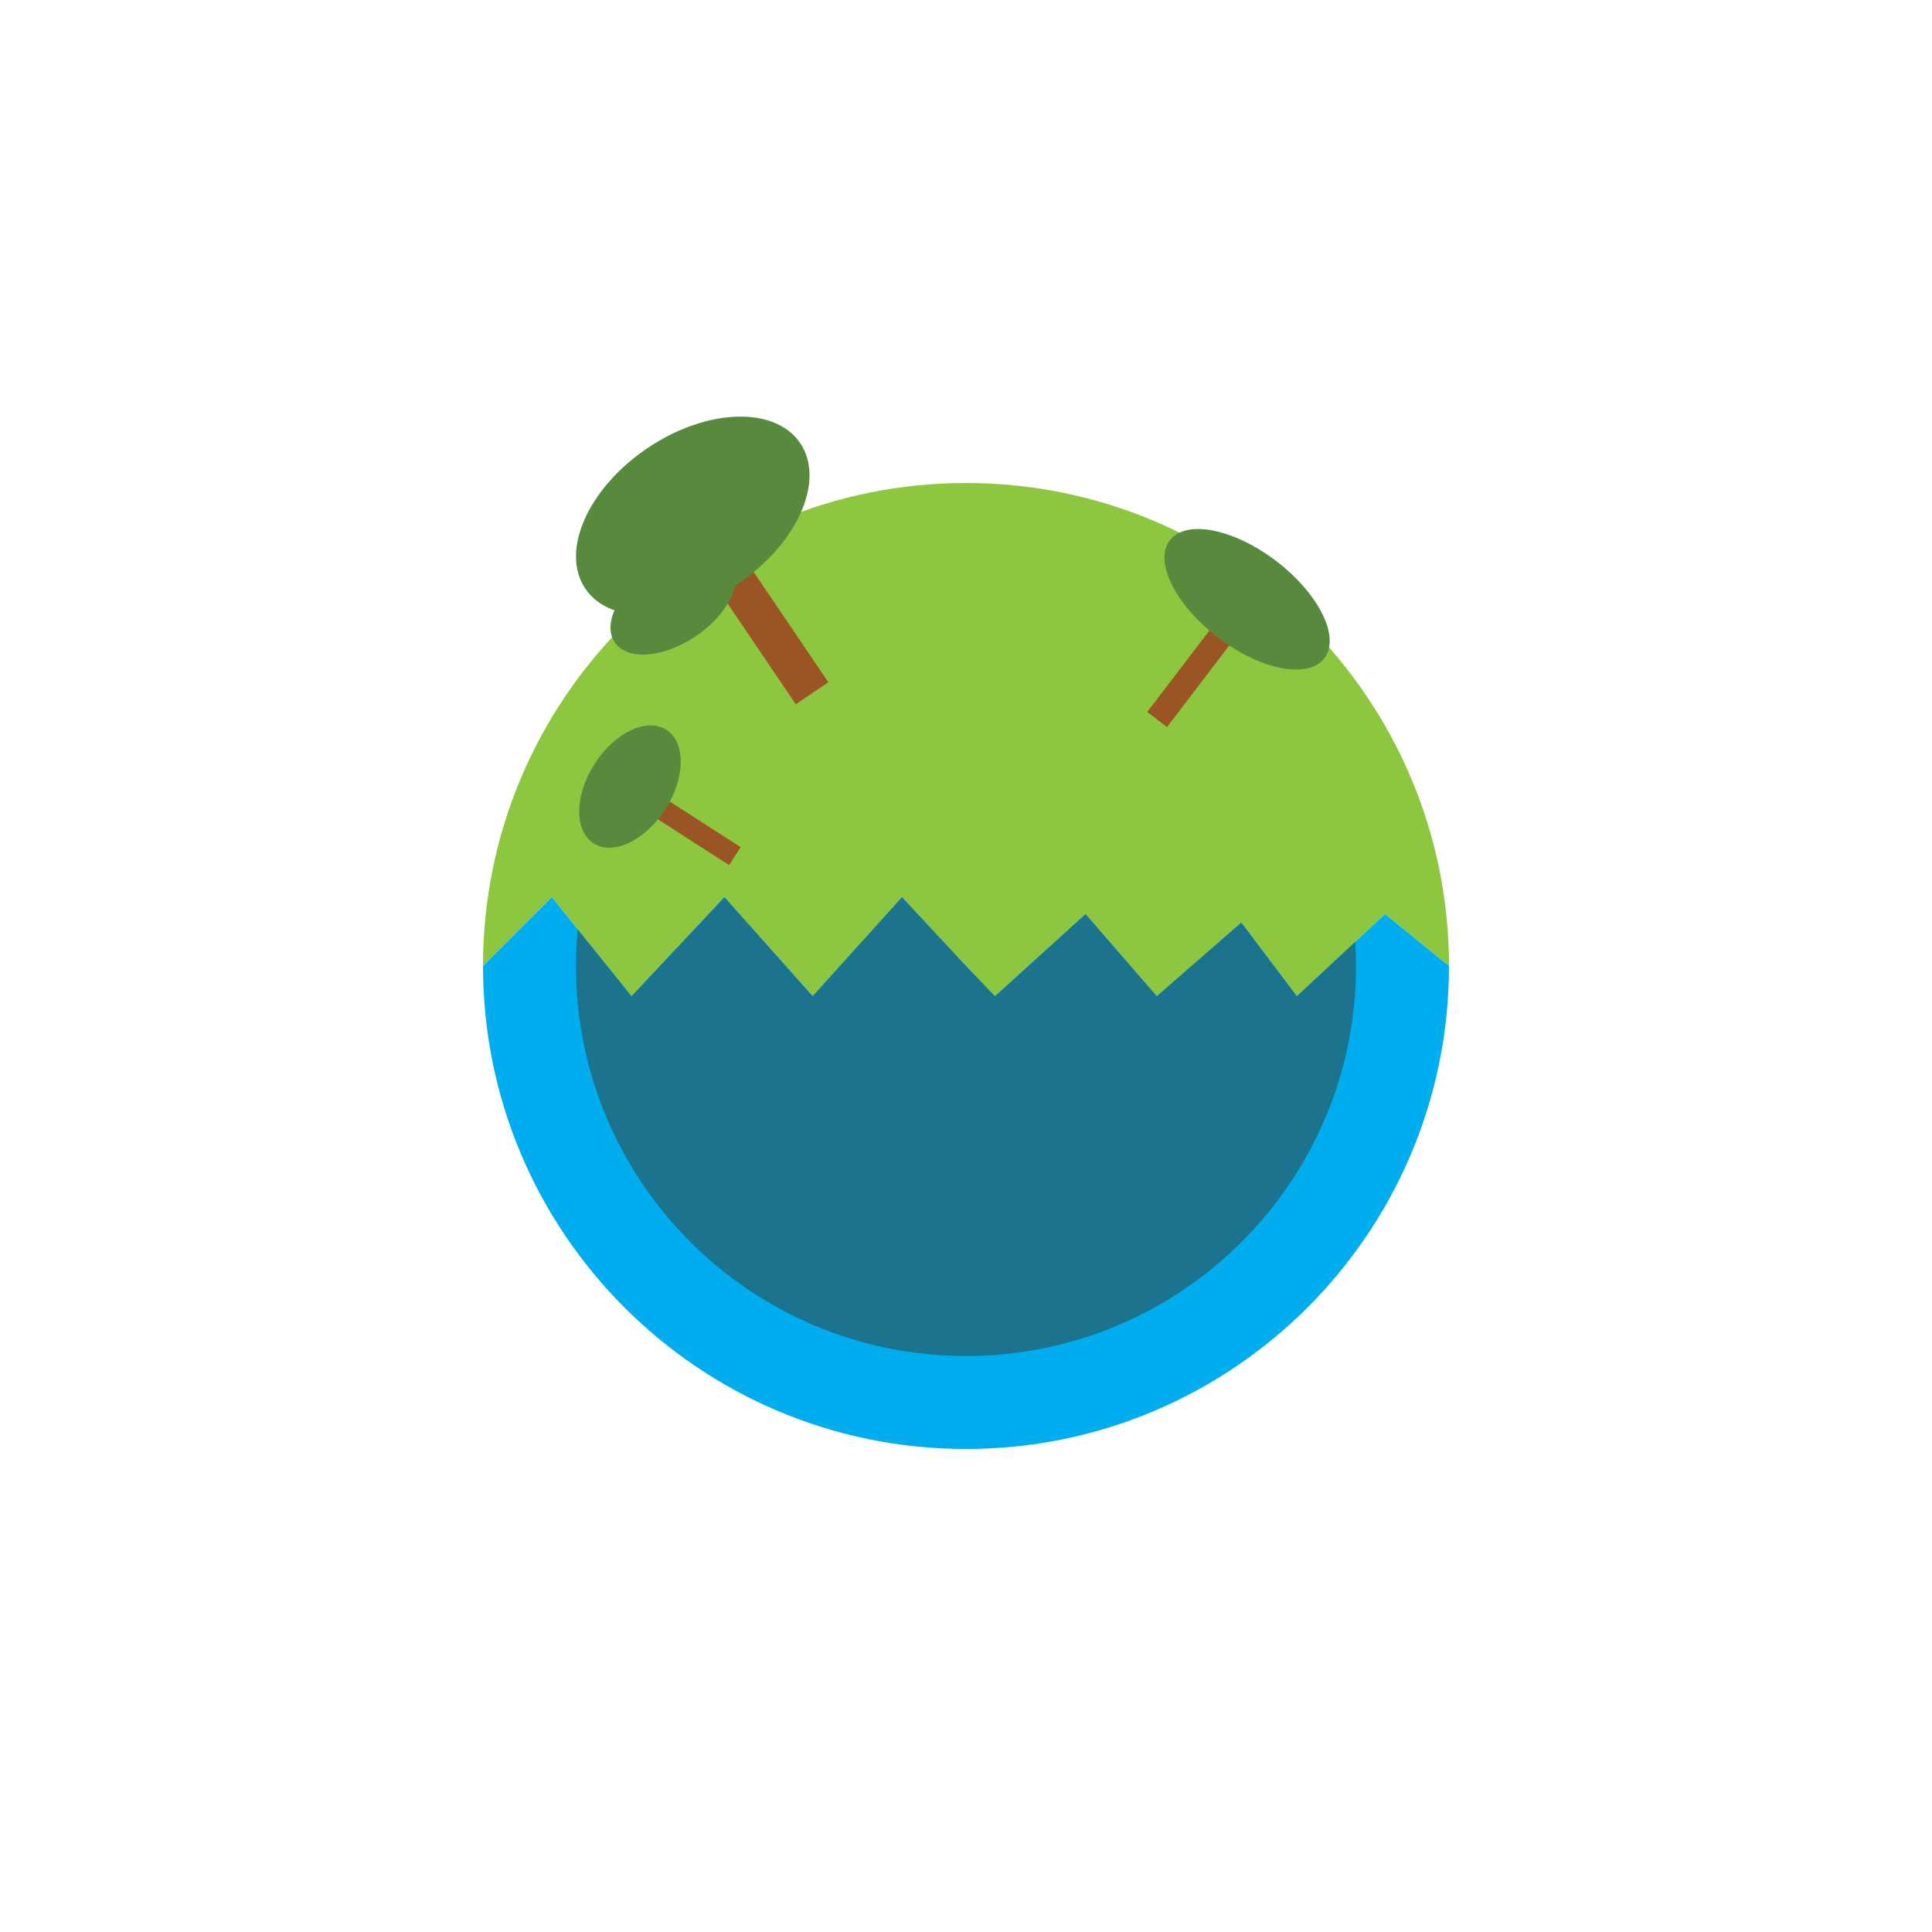 <?xml version="1.0" encoding="utf-8"?>
<!-- Generator: Adobe Illustrator 15.0.0, SVG Export Plug-In . SVG Version: 6.00 Build 0)  -->
<!DOCTYPE svg PUBLIC "-//W3C//DTD SVG 1.1//EN" "http://www.w3.org/Graphics/SVG/1.1/DTD/svg11.dtd">
<svg version="1.1" xmlns="http://www.w3.org/2000/svg" xmlns:xlink="http://www.w3.org/1999/xlink" x="0px" y="0px" width="200px"
	 height="200px" viewBox="0 0 200 200" enable-background="new 0 0 200 200" xml:space="preserve">
<g id="Quarter_1_" display="none">
	<path display="inline" fill="#ED1C24" d="M-50-100l4.875,7L-50-87.745l-4.75,5.12l4.75,3.084l4.875,3.166L-50-70.36l-4.75,5.86
		l4.75,3.393l4.875,3.482L-50-50l3,3.125L-43.554-50l5.929-5.375L-32.961-50l2.711,3.125L-26.664-50l5.164-4.5l3.394,4.5
		l2.356,3.125L-12.396-50l5.771-5.375L0-50C0-77.614-22.386-100-50-100z"/>
	<path display="inline" fill="#00AEEF" d="M-45.125-76.375L-50-79.541l-4.75-3.084l4.75-5.12L-45.125-93L-50-100
		c-27.614,0-50,22.386-50,50l7.125-7.125L-87.14-50l2.515,3.125L-81.69-50l6.69-7.125L-68.657-50l2.782,3.125l2.82-3.125l6.43-7.125
		L-50-50l4.875-7.625L-50-61.107l-4.75-3.393l4.75-5.86L-45.125-76.375z"/>
	<path display="inline" fill="#39B54A" d="M-47-19.125l-3-2.951l-4.75-4.674l4.75-3.754l3-2.371l-3-3.789l-4.125-5.211L-50-50
		l-6.625-7.125L-63.055-50l-2.82,3.125L-68.657-50L-75-57.125L-81.69-50l-2.935,3.125L-87.14-50l-5.735-7.125L-100-50
		c0,27.614,22.386,50,50,50l3-5.125l-3-3.421l-4.125-4.704L-50-16.651L-47-19.125z"/>
	<path display="inline" fill="#FFF200" d="M-6.625-55.375L-12.396-50l-3.354,3.125L-18.106-50l-3.394-4.5l-5.164,4.5l-3.586,3.125
		L-32.961-50l-4.664-5.375L-43.554-50L-47-46.875L-50-50l-4.125,8.125L-50-36.664l3,3.789l-3,2.371l-4.75,3.754l4.75,4.674l3,2.951
		l-3,2.474l-4.125,3.401L-50-8.546l3,3.421L-50,0C-22.386,0,0-22.386,0-50L-6.625-55.375z"/>
</g>
<g id="Double" display="none">
	<path display="inline" fill="#00AEEF" d="M-50-100c-27.614,0-50,22.386-50,50l7.125-7.125L-87.14-50l2.515,3.125L-81.69-50
		l6.69-7.125L-68.657-50l2.782,3.125l2.82-3.125l6.43-7.125L-50-50l3,3.125L-43.554-50l5.929-5.375L-32.961-50l2.711,3.125
		L-26.664-50l5.164-4.5l3.394,4.5l2.356,3.125L-12.396-50l5.771-5.375L0-50C0-77.614-22.386-100-50-100z"/>
	<path display="inline" fill="#FFF200" d="M-6.625-55.375L-12.396-50l-3.354,3.125L-18.106-50l-3.394-4.5l-5.164,4.5l-3.586,3.125
		L-32.961-50l-4.664-5.375L-43.554-50L-47-46.875L-50-50l-6.625-7.125L-63.055-50l-2.82,3.125L-68.657-50L-75-57.125L-81.69-50
		l-2.935,3.125L-87.14-50l-5.735-7.125L-100-50c0,27.614,22.386,50,50,50S0-22.386,0-50L-6.625-55.375z"/>
</g>
<g id="Simple" display="none">
	<circle display="inline" fill="#FFF200" cx="-50" cy="-50" r="50"/>
</g>
<g id="_x30_011">
	<path fill="#8DC63F" d="M100,50c-27.614,0-50,22.386-50,50l7.125-7.125L62.859,100l2.516,3.125L68.31,100L75,92.875L81.343,100
		l2.782,3.125l2.82-3.125l6.43-7.125L100,100l3,3.125l3.446-3.125l5.929-5.375l4.664,5.375l2.711,3.125l3.586-3.125l5.164-4.5
		l3.394,4.5l2.356,3.125l3.354-3.125l5.771-5.375L150,100C150,72.386,127.614,50,100,50z"/>
	<path fill="#00AEEF" d="M143.375,94.625L137.604,100l-3.354,3.125L131.894,100l-3.394-4.5l-5.164,4.5l-3.586,3.125L117.039,100
		l-4.664-5.375L106.446,100L103,103.125L100,100l-6.625-7.125L86.945,100l-2.82,3.125L81.343,100L75,92.875L68.31,100l-2.935,3.125
		L62.859,100l-5.734-7.125L50,100c0,27.614,22.386,50,50,50s50-22.386,50-50L143.375,94.625z"/>
	<path fill="#1C738E" d="M140.29,97.498L137.604,100l-3.354,3.125L131.894,100l-3.394-4.5l-5.164,4.5l-3.586,3.125L117.039,100
		l-4.664-5.375L106.446,100L103,103.125L100,100l-6.625-7.125L86.945,100l-2.82,3.125L81.343,100L75,92.875L68.31,100l-2.935,3.125
		L62.859,100l-3.052-3.792c-0.116,1.249-0.183,2.513-0.183,3.792c0,22.299,18.076,40.375,40.375,40.375s40.375-18.076,40.375-40.375
		C140.375,99.159,140.341,98.326,140.29,97.498z"/>
</g>
<g id="Calque_9">
	
		<rect x="76.671" y="54.351" transform="matrix(0.828 -0.561 0.561 0.828 -22.284 55.132)" fill="#9B5524" width="4.066" height="19.061"/>
	<path fill="#588A3E" d="M82.834,45.867c2.614,3.86-0.242,10.362-6.383,14.525c-6.142,4.164-13.239,4.409-15.855,0.55
		c-2.617-3.855,0.243-10.361,6.382-14.522C73.118,42.256,80.22,42.011,82.834,45.867z"/>
	<path fill="#588A3E" d="M75.75,58.293c1.292,1.906-0.368,5.292-3.715,7.56c-3.344,2.264-7.103,2.558-8.395,0.648
		c-1.294-1.909,0.368-5.293,3.712-7.559C70.694,56.673,74.454,56.384,75.75,58.293z"/>
	
		<rect x="70.047" y="79.622" transform="matrix(0.541 -0.841 0.841 0.541 -39.234 99.053)" fill="#9B5524" width="2.212" height="11.716"/>
	<path fill="#588A3E" d="M68.985,75.547c2.021,1.297,1.971,4.979-0.11,8.225c-2.081,3.245-5.408,4.824-7.431,3.529
		c-2.021-1.3-1.971-4.982,0.108-8.226C63.636,75.827,66.963,74.248,68.985,75.547z"/>
	
		<rect x="122.556" y="62.574" transform="matrix(0.795 0.607 -0.607 0.795 67.329 -60.934)" fill="#9B5524" width="2.573" height="13.203"/>
	<path fill="#588A3E" d="M137.098,68.146c-1.666,2.184-6.598,1.219-11.016-2.152c-4.419-3.373-6.649-7.876-4.983-10.059
		c1.668-2.188,6.601-1.221,11.019,2.148C136.534,61.456,138.767,65.96,137.098,68.146z"/>
</g>
<g id="_x32_233Old" display="none">
	<path display="inline" fill="#F3BE35" d="M100,50c-27.614,0-50,22.386-50,50l7.125-7.125L62.859,100l2.516,3.125L68.31,100
		L75,92.875L81.343,100l2.782,3.125l2.82-3.125l6.43-7.125L100,100l3,3.125l3.446-3.125l5.929-5.375l4.664,5.375l2.711,3.125
		l3.586-3.125l5.164-4.5l3.394,4.5l2.356,3.125l3.354-3.125l5.771-5.375L150,100C150,72.386,127.614,50,100,50z"/>
	<path display="inline" fill="#5E1C37" d="M143.375,94.625L137.604,100l-3.354,3.125L131.894,100l-3.394-4.5l-5.164,4.5
		l-3.586,3.125L117.039,100l-4.664-5.375L106.446,100L103,103.125L100,100l-6.625-7.125L86.945,100l-2.82,3.125L81.343,100
		L75,92.875L68.31,100l-2.935,3.125L62.859,100l-5.734-7.125L50,100c0,27.614,22.386,50,50,50s50-22.386,50-50L143.375,94.625z"/>
	<path display="inline" fill="#C48F2C" d="M67.917,82.75c0,0-3.333-4.833-0.333-9s9.166,0.5,9.166,0.5s-6.418-1.098-7.75,0.417
		C67.334,76.563,67.584,80.333,67.917,82.75z"/>
	<path display="inline" fill="#C48F2C" d="M90.32,63.128c0,0,0.297-5.753,5.288-6.53s7.081,6.876,7.081,6.876
		s-4.497-5.337-6.507-5.226C93.67,58.387,91.544,61.201,90.32,63.128z"/>
	<path display="inline" fill="#C48F2C" d="M92.793,66.037c0,0,0.56-4.17,4.134-5.033c3.574-0.865,4.584,4.53,4.584,4.53
		s-2.853-3.577-4.278-3.376C95.447,62.412,93.775,64.572,92.793,66.037z"/>
	<path display="inline" fill="#C48F2C" d="M122.232,68.348c0,0,5.027-4.334,9.896-1.16c4.869,3.174,0.284,10.826,0.284,10.826
		s0.625-7.645-1.168-9.082C129.003,67.133,124.867,67.75,122.232,68.348z"/>
	<path display="inline" fill="#C48F2C" d="M123.618,69.781c0,0,2.228-2.018,4.398-0.525c2.17,1.494,0.146,5.064,0.146,5.064
		s0.265-3.574-0.536-4.25C126.627,69.226,124.788,69.506,123.618,69.781z"/>
	<rect x="108.75" y="75.875" display="inline" fill="#A4772B" width="0.969" height="4.688"/>
	<ellipse display="inline" fill="#64CADF" cx="105.938" cy="85" rx="5.938" ry="2.75"/>
	<ellipse display="inline" fill="#64CADF" cx="109.875" cy="82.75" rx="2" ry="1.563"/>
	<path display="inline" fill="#51B848" d="M109.452,75.108c1.481,2.038-5.765,1.698-5.765,1.698S107.476,72.391,109.452,75.108z"/>
	<path display="inline" fill="#51B848" d="M109.424,75.135c-1.3,2.158,5.89,1.195,5.89,1.195S111.159,72.257,109.424,75.135z"/>
	<path display="inline" fill="#51B848" d="M109.325,75.23c2.313,0.1,0.229-2.713,0.229-2.713S106.242,75.098,109.325,75.23z"/>
	<path display="inline" fill="#51B848" d="M109.722,75.712c-2.702,1.114,3.991,4.966,3.991,4.966S113.325,74.228,109.722,75.712z"/>
	<path display="inline" fill="#C48F2C" d="M83.445,92.883c0,0-3.263-2.165-2.543-5.511s5.643-1.997,5.643-1.997
		s-4.146,0.934-4.553,2.211C81.484,89.184,82.615,91.464,83.445,92.883z"/>
	<path display="inline" fill="#C48F2C" d="M119.565,89.704c0,0,3.401,0.632,4.288,3.515c0.888,2.885-3.423,3.447-3.423,3.447
		s2.743-2.109,2.506-3.254C122.637,91.98,120.803,90.551,119.565,89.704z"/>
	<path display="inline" fill="#A01C4D" d="M60.75,113.625c0,0,3.75-3.25,0-4.375s-2.125,5.375-0.125,6.75s3.375,1.375,4,2.875
		s-0.25,5.25-1.375,5.375c0,0,0.875-3.375-0.375-5c-0.463-0.603-6.875-4.875-7.25-6.125s2.25-7.125,4.375-6
		S65.375,111.875,60.75,113.625z"/>
	<path display="inline" fill="#A01C4D" d="M115.154,134.149c0,0-4.316-2.449-4.124,1.46c0.192,3.911,5.776,0.209,6.404-2.135
		c0.629-2.346,0.17-3.642,1.375-4.731s5.031-1.517,5.526-0.499c0,0-3.475,0.303-4.59,2.022c-0.412,0.639-2.298,8.109-3.352,8.88
		c-1.053,0.771-7.467,0.259-7.116-2.12S111.961,130.374,115.154,134.149z"/>
	<path display="inline" fill="#A01C4D" d="M128.875,129.125c0,0,4.855-1.448,6.532-3.38c1.678-1.932-0.088-8.209,1.324-9.657
		s7.238-5.021,8.033-6.084c0.794-1.063-0.618-4.442-1.766-3.38s-0.529,0.966-0.089,1.932c0,0-2.383-0.29-1.147-3.283
		c1.236-2.994,5.297,3.572,4.414,4.828s-5.649,6.566-6.974,8.305c-0.84,1.104-2.472,7.726-3.267,8.112
		C135.143,126.904,128.875,129.125,128.875,129.125z"/>
	<path display="inline" fill="#A01C4D" d="M75.75,134.875c0,0.625,0.75-4.875,2.5-5.125s5.375-0.5,5.75-1.875S86.375,131,84.75,132
		s-4.125-0.75-5.25,0.375S75.75,134.875,75.75,134.875z"/>
	<g display="inline">
		<path fill="#5B4B1E" d="M102.117,135.829c0,0,0.129,4.772-2.94,5.692c-3.389,1.016-5.036,4.538-5.036,4.538s-0.04-4.328,2.1-6.119
			c2.143-1.795,1.199-3.29-0.334-5.062"/>
		<polyline fill="#D3C090" points="100.576,139.961 100.119,142.104 98.881,141.182 		"/>
		<polyline fill="#D3C090" points="95.146,143.463 93.586,142.063 95.301,141.951 		"/>
		<polyline fill="#D3C090" points="98.479,138.868 96.252,138.712 97.636,137.211 		"/>
	</g>
	<g display="inline">
		<path fill="#5B4B1E" d="M123.209,103.808c0,0,3.183,1.414,2.753,3.575c-0.474,2.386,1.288,4.492,1.288,4.492
			s-2.861-1.329-3.318-3.195c-0.458-1.868-1.76-1.761-3.442-1.379"/>
		<polyline fill="#D3C090" points="125.407,106.04 126.662,106.989 125.639,107.457 		"/>
		<polyline fill="#D3C090" points="125.881,110.449 124.434,110.964 124.938,109.882 		"/>
		<polyline fill="#D3C090" points="123.981,106.979 123.128,108.289 122.606,106.975 		"/>
	</g>
	<g display="inline">
		<path fill="#5B4B1E" d="M80.2,107.907c0,0-2.748,1.108-2.731,3.242c0.018,2.354-1.703,4.252-1.703,4.252s2.479-1.052,3.124-2.826
			c0.646-1.775,1.667-1.563,2.948-1.053"/>
		<polyline fill="#D3C090" points="78.113,109.891 76.971,110.708 77.715,111.247 		"/>
		<polyline fill="#D3C090" points="77.07,114.131 78.145,114.751 77.906,113.659 		"/>
		<polyline fill="#D3C090" points="79.106,110.92 79.588,112.264 80.201,111.03 		"/>
	</g>
</g>
<g id="_x32_233" display="none">
	<path display="inline" fill="#F3BE35" d="M100,50c-27.614,0-50,22.386-50,50l7.125-7.125L62.859,100l2.516,3.125L68.31,100
		L75,92.875L81.343,100l2.782,3.125l2.82-3.125l6.43-7.125L100,100l3,3.125l3.446-3.125l5.929-5.375l4.664,5.375l2.711,3.125
		l3.586-3.125l5.164-4.5l3.394,4.5l2.356,3.125l3.354-3.125l5.771-5.375L150,100C150,72.386,127.614,50,100,50z"/>
	<path display="inline" fill="#5E1C37" d="M143.375,94.625L137.604,100l-3.354,3.125L131.894,100l-3.394-4.5l-5.164,4.5
		l-3.586,3.125L117.039,100l-4.664-5.375L106.446,100L103,103.125L100,100l-6.625-7.125L86.945,100l-2.82,3.125L81.343,100
		L75,92.875L68.31,100l-2.935,3.125L62.859,100l-5.734-7.125L50,100c0,27.614,22.386,50,50,50s50-22.386,50-50L143.375,94.625z"/>
</g>
<g id="Calque_8" display="none">
	<path display="inline" fill="#A01C4D" d="M120.26,124.354c0,0-5.571-2.813-5.01,3.146c0.561,5.961,7.521,0.606,8.24-2.956
		c0.721-3.565-0.066-6.731,1.567-8.377c1.632-1.646,9.164-3.349,9.942-1.792c0,0-8.662,1.146-8.875,4.125
		c-0.25,3.5-2.193,11.134-3.635,12.294c-1.439,1.162-10.694,1.489-10.37-2.13C112.753,121.576,116.049,119.294,120.26,124.354z"/>
	<g display="inline">
		<path fill="#5B4B1E" d="M87.362,129.423c0,0-2.983,11.218-11.506,11.011c-9.408-0.228-16.086,6.718-16.086,6.718
			s2.902-10.114,9.642-12.649c6.75-2.541,5.365-6.746,2.657-12.047"/>
		<polyline fill="#D3C090" points="80.535,137.869 77.873,142.512 75.333,139.416 		"/>
		<polyline fill="#D3C090" points="64.158,141.872 61.121,137.417 65.604,138.468 		"/>
		<polyline fill="#D3C090" points="75.906,133.718 70.295,131.649 74.893,129.211 		"/>
	</g>
	<path display="inline" fill="#A01C4D" d="M76.695,112.125c0,0,0.214-8.959-5.732-4.669c-5.946,4.294,4.512,8.85,8.696,7.388
		c4.188-1.464,5.826-3.476,8.54-2.792c2.71,0.685,6.581,5.969,5.404,7.75c0,0-3.381-4.884-7-4.787
		c-1.342,0.035-14.588,4.868-16.673,4.082c-2.086-0.783-6.656-10.896-2.647-12.809S79.919,103.484,76.695,112.125z"/>
	<g display="inline">
		<path fill="#5B4B1E" d="M133.834,118.521c0,0-0.054,7.804,3.424,8.698c2.646,0.679,9.872,2.248,12.558,5.956
			c1.345,1.855,1.6,5.966-0.871,8.813c-2.103,2.425-7.413,2.677-8.318,1.734c-1.967-2.05-4.105-2.563-1.521-4.841
			c2.584-2.275,3.885,0.389,3.885,0.389s-3.647,0.64-3.408,1.67c0.237,1.03,2.478,1.824,4.122,1.422
			c1.643-0.404,5.782-4.503,3.141-7.549c-2.642-3.047-9.853-1.601-13.022-2.023c-2.188-0.292-6.905-2.457-6.905-2.457"/>
		<polyline fill="#D3C090" points="134.847,126.666 139.447,123.787 138.347,128.764 		"/>
		<polyline fill="#D3C090" points="146.765,131.602 152.959,130.165 149.826,134.944 		"/>
		<polyline fill="#D3C090" points="136.609,131.866 134.188,137.646 132.692,131.442 		"/>
		<polyline fill="#D3C090" points="149.516,139.522 149.959,144.711 146.727,142.056 		"/>
	</g>
	<path display="inline" fill="#A01C4D" d="M80.75,142.898c0,0,6.306-0.982,10.709,1.945c4.724,3.142,9.291,2.394,9.291,2.394
		c-4.725-2.095-6.299-5.835-8.819-5.984C88.133,141.027,80.75,142.898,80.75,142.898z"/>
</g>
<g id="Calque_7" display="none">
	<g display="inline">
		<path fill="#F3BE35" d="M57.672,57.539c0.273,5.591-2.633,24.941-2.633,24.941s19.574-22.945,19.495-23.212
			C69.239,59.936,60.404,56.94,57.672,57.539z"/>
		<path fill="#C48F2C" d="M53.696,86.534c0,0,5.589-25.642,1.1-29.447c10.942-2.604,13.917,4.306,21.433,0.976
			c-4.234,5.099-12.864-0.656-18.283,0.274C61.315,65.427,53.696,86.534,53.696,86.534z"/>
	</g>
	<g display="inline">
		<path fill="#F3BE35" d="M69.489,47.816c-0.499,5.958-6.445,25.838-6.445,25.838S87.742,53.18,87.693,52.884
			C81.804,52.57,72.565,47.709,69.489,47.816z"/>
		<path fill="#C48F2C" d="M60.995,77.678c0,0,9.779-26.009,5.411-30.893c12.347-0.646,14.614,7.222,23.314,5.149
			c-5.363,4.571-13.982-3.165-20.045-3.222C72.348,56.847,60.995,77.678,60.995,77.678z"/>
	</g>
	<g display="inline">
		<path fill="#F3BE35" d="M83.047,46.665c-1.426,4.762-9.657,19.796-9.657,19.796s23.556-11.759,23.565-12.009
			C92.229,53.014,85.562,47.192,83.047,46.665z"/>
		<path fill="#C48F2C" d="M71.038,69.333c0,0,12.393-19.266,9.683-24.127c10.133,1.948,10.626,8.824,18.044,8.877
			c-5.137,2.655-10.809-5.387-15.721-6.648C83.821,54.608,71.038,69.333,71.038,69.333z"/>
	</g>
	<g display="inline">
		<path fill="#52AD17" d="M133.347,55.866c-1.868,3.637-5.186,5.725-7.408,4.666c-2.223-1.06-2.505-4.867-0.634-8.506
			c1.867-3.636,5.186-5.726,7.406-4.665C134.933,48.42,135.217,52.229,133.347,55.866z"/>
		<path fill="#52AD17" d="M129.354,69.855c-1.098,2.441,2.043,6.104,7.015,8.184c4.977,2.078,9.896,1.784,10.997-0.656
			c1.101-2.439-2.041-6.102-7.013-8.181C135.376,67.122,130.452,67.416,129.354,69.855z"/>
		<g>
			<path fill="#36750D" d="M135.332,50.133c-0.461,0.615-2.087,0.242-3.629-0.834c-1.543-1.078-2.419-2.451-1.954-3.067
				c0.462-0.617,2.09-0.245,3.631,0.833C134.924,48.146,135.799,49.519,135.332,50.133z"/>
			<path fill="#D80E73" d="M135.92,48.553c-1.234,1.095-3.082,1.09-4.127-0.008c-1.045-1.096-0.893-2.869,0.344-3.961
				c1.235-1.092,3.085-1.091,4.128,0.005C137.31,45.688,137.158,47.459,135.92,48.553z"/>
		</g>
		<g>
			<path fill="#36750D" d="M148.914,77.275c-0.555,0.522-2.275-0.313-3.844-1.862c-1.567-1.55-2.391-3.228-1.836-3.749
				c0.556-0.521,2.276,0.313,3.845,1.863C148.646,75.077,149.47,76.755,148.914,77.275z"/>
			<path fill="#D80E73" d="M149.299,75.101c-0.865,0.813-2.426,0.624-3.485-0.423c-1.058-1.047-1.216-2.556-0.351-3.366
				c0.864-0.813,2.427-0.622,3.484,0.423C150.008,72.781,150.163,74.29,149.299,75.101z"/>
		</g>
		<path fill="#52AD17" d="M139.023,57.283c-3.287-3.25-10.699-1.422-16.557,4.078c-3.404,3.197-5.522,6.929-6.064,10.134
			c1.252,0.682,2.604,1.579,3.946,2.659c1.824,1.467,3.315,3.01,4.315,4.383c3.115-0.654,6.624-2.52,9.707-5.414
			C140.228,67.623,142.313,60.532,139.023,57.283z"/>
		<path fill="#52AD17" d="M142.818,59.89c-3.143,0.295-5.503,1.967-5.272,3.729c0.229,1.762,2.964,2.946,6.105,2.648
			c3.139-0.299,5.504-1.968,5.271-3.729C148.695,60.777,145.961,59.59,142.818,59.89z"/>
		<g>
			<path fill="#36750D" d="M147.152,59.662c-0.542,0.221-0.501,1.408,0.095,2.654c0.595,1.246,1.518,2.077,2.059,1.852
				c0.543-0.222,0.503-1.413-0.094-2.655C148.613,60.266,147.693,59.436,147.152,59.662z"/>
			<path fill="#D80E73" d="M148.453,59.509c-1.025,0.681-1.299,1.965-0.615,2.866c0.684,0.902,2.067,1.082,3.089,0.402
				c1.022-0.685,1.3-1.97,0.615-2.869C150.856,59.005,149.477,58.823,148.453,59.509z"/>
		</g>
		<path fill="#36750D" d="M139.023,57.283c0,0-13.949-2.222-21.854,14.603C126.194,57.226,139.023,57.283,139.023,57.283z"/>
		<path fill="#36750D" d="M139.023,57.283c0,0-10.832,2.616-18.675,16.871C129.812,63.224,139.023,57.283,139.023,57.283z"/>
		<path fill="#36750D" d="M139.023,57.283c0,0-1.4,11.591-15.236,20.152C140.77,69.994,139.023,57.283,139.023,57.283z"/>
	</g>
	<g display="inline">
		<path fill="#F3BE35" d="M81.996,72.068c-0.649,3.802-5.801,16.277-5.801,16.277s18.268-11.918,18.249-12.111
			C90.35,75.738,84.147,72.152,81.996,72.068z"/>
		<path fill="#C48F2C" d="M74.563,90.827c0,0,8.135-16.219,5.333-19.576c8.649,0.204,9.835,5.372,16.012,4.476
			c-3.975,2.668-9.6-2.733-13.827-3.073C83.535,78.013,74.563,90.827,74.563,90.827z"/>
	</g>
</g>
</svg>
